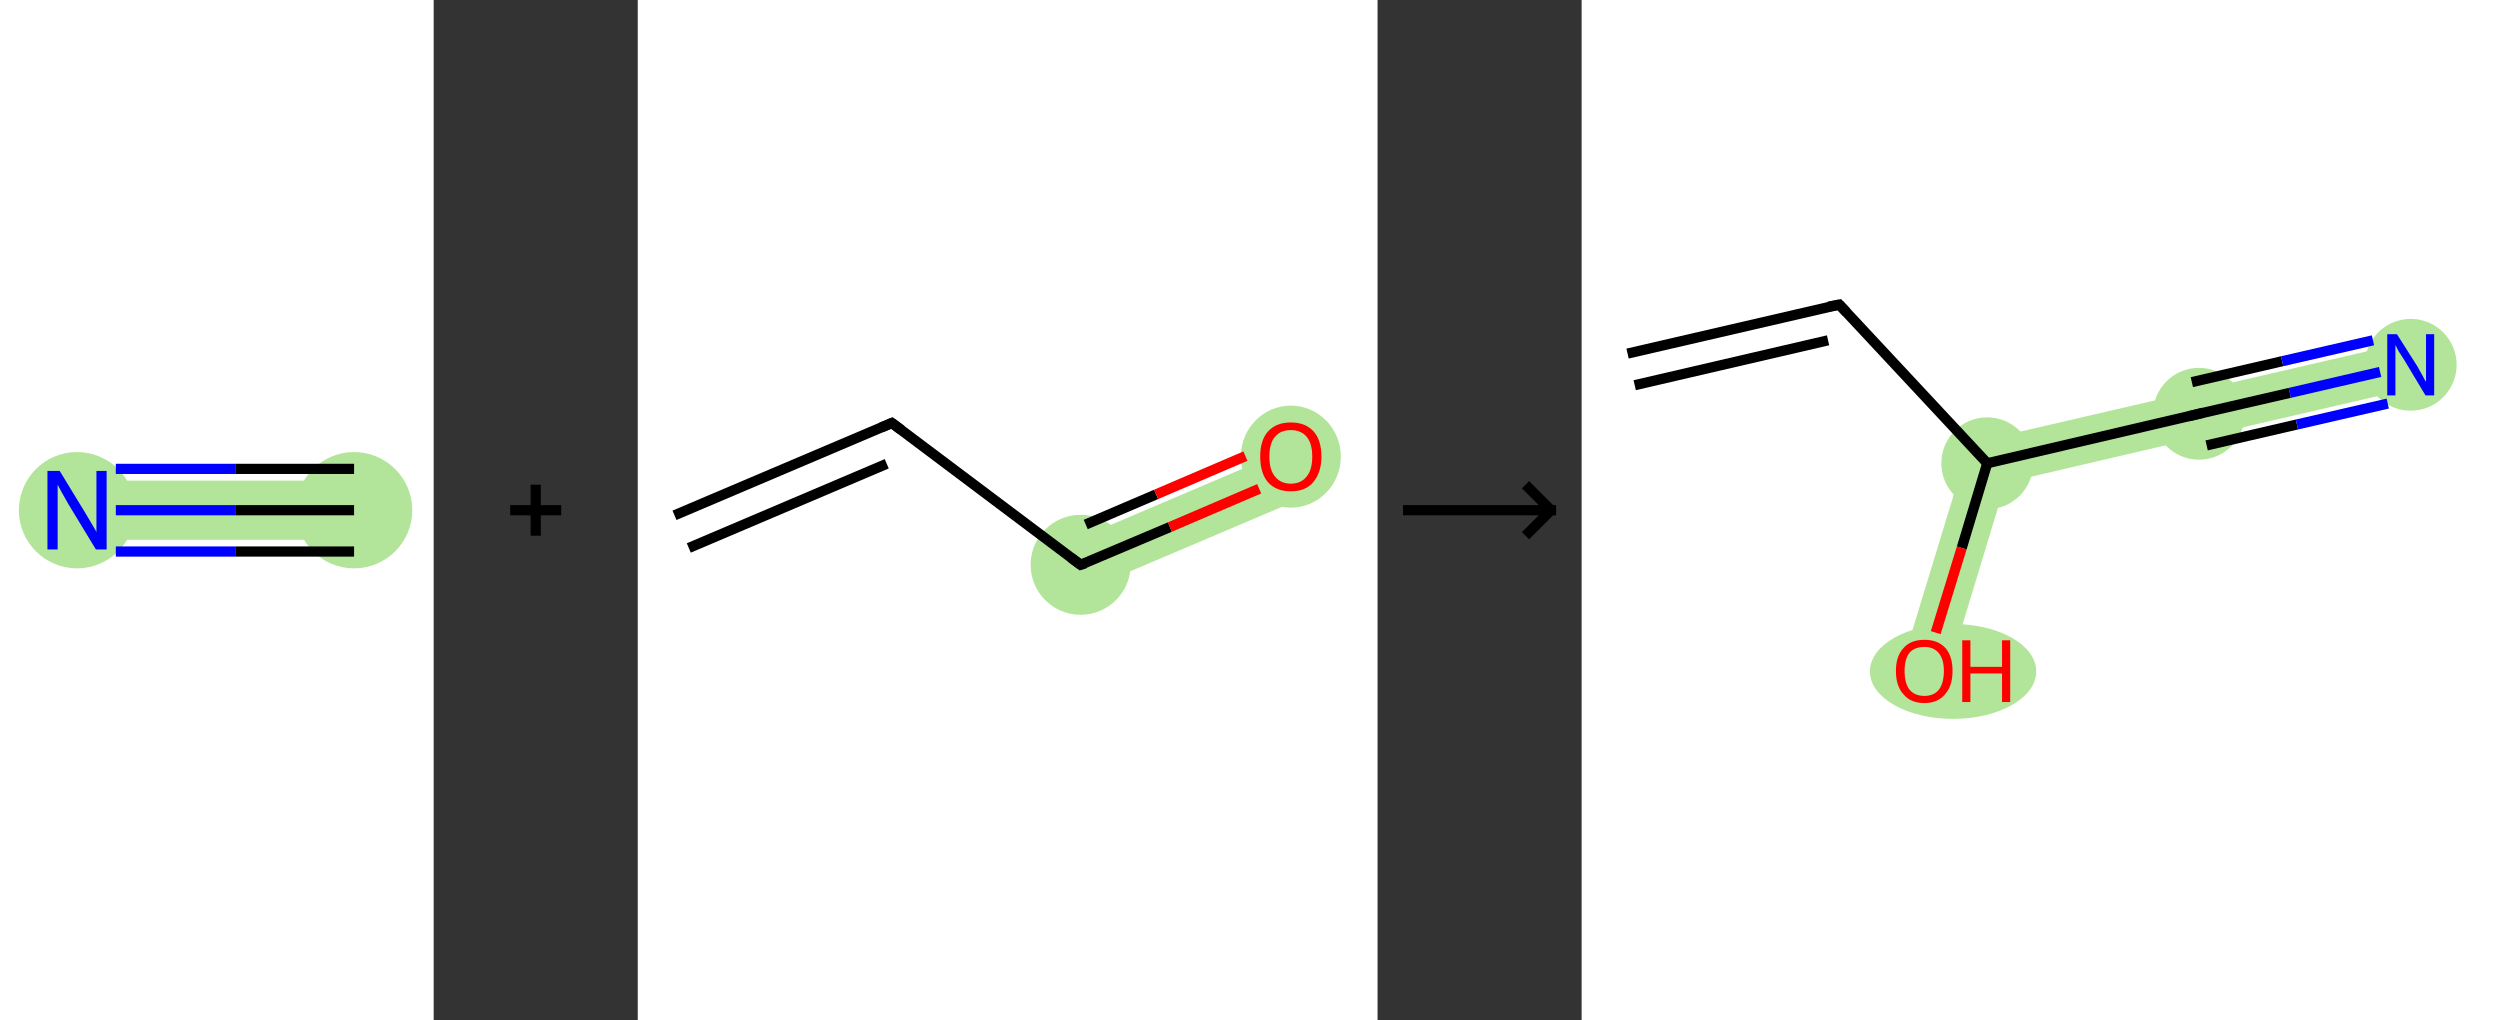 <?xml version='1.0' encoding='ASCII' standalone='yes'?>
<svg xmlns="http://www.w3.org/2000/svg" xmlns:xlink="http://www.w3.org/1999/xlink" version="1.1" width="490.0px" viewBox="0 0 490.0 200.0" height="200.0px">
  <rect x="0" y="0" width="490.0" height="200.0" fill="#333333" stroke="none"/>
  <g>
    <g transform="translate(0, 0) scale(1 1) "><!-- END OF HEADER -->
<rect style="opacity:1.0;fill:#FFFFFF;stroke:none" width="85.0" height="200.0" x="0.0" y="0.0"> </rect>
<path class="bond-0 atom-0 atom-1" d="M 15.1,94.2 L 69.4,94.2 L 69.4,105.8 L 15.1,105.8 Z" style="fill:#B2E599;fill-rule:evenodd;fill-opacity:1;stroke:#B2E599;stroke-width:0.0px;stroke-linecap:butt;stroke-linejoin:miter;stroke-opacity:1;"/>
<ellipse cx="69.4" cy="100.0" rx="10.9" ry="10.9" class="atom-0" style="fill:#B2E599;fill-rule:evenodd;stroke:#B2E599;stroke-width:1.0px;stroke-linecap:butt;stroke-linejoin:miter;stroke-opacity:1"/>
<ellipse cx="15.1" cy="100.0" rx="10.9" ry="10.9" class="atom-1" style="fill:#B2E599;fill-rule:evenodd;stroke:#B2E599;stroke-width:1.0px;stroke-linecap:butt;stroke-linejoin:miter;stroke-opacity:1"/>
<path class="bond-0 atom-0 atom-1" d="M 69.4,100.0 L 46.1,100.0" style="fill:none;fill-rule:evenodd;stroke:#000000;stroke-width:2.0px;stroke-linecap:butt;stroke-linejoin:miter;stroke-opacity:1"/>
<path class="bond-0 atom-0 atom-1" d="M 46.1,100.0 L 22.7,100.0" style="fill:none;fill-rule:evenodd;stroke:#0000FF;stroke-width:2.0px;stroke-linecap:butt;stroke-linejoin:miter;stroke-opacity:1"/>
<path class="bond-0 atom-0 atom-1" d="M 69.4,108.1 L 46.1,108.1" style="fill:none;fill-rule:evenodd;stroke:#000000;stroke-width:2.0px;stroke-linecap:butt;stroke-linejoin:miter;stroke-opacity:1"/>
<path class="bond-0 atom-0 atom-1" d="M 46.1,108.1 L 22.7,108.1" style="fill:none;fill-rule:evenodd;stroke:#0000FF;stroke-width:2.0px;stroke-linecap:butt;stroke-linejoin:miter;stroke-opacity:1"/>
<path class="bond-0 atom-0 atom-1" d="M 69.4,91.9 L 46.1,91.9" style="fill:none;fill-rule:evenodd;stroke:#000000;stroke-width:2.0px;stroke-linecap:butt;stroke-linejoin:miter;stroke-opacity:1"/>
<path class="bond-0 atom-0 atom-1" d="M 46.1,91.9 L 22.7,91.9" style="fill:none;fill-rule:evenodd;stroke:#0000FF;stroke-width:2.0px;stroke-linecap:butt;stroke-linejoin:miter;stroke-opacity:1"/>
<path class="atom-1" d="M 11.7 92.3 L 16.7 100.5 Q 17.2 101.3, 18.0 102.7 Q 18.9 104.2, 18.9 104.3 L 18.9 92.3 L 20.9 92.3 L 20.9 107.7 L 18.8 107.7 L 13.4 98.8 Q 12.8 97.7, 12.1 96.5 Q 11.5 95.4, 11.3 95.0 L 11.3 107.7 L 9.3 107.7 L 9.3 92.3 L 11.7 92.3 " fill="#0000FF"/>
</g>
    <g transform="translate(85, 0) scale(1 1) "><line x1="15" y1="100" x2="25" y2="100" style="stroke:rgb(0,0,0);stroke-width:2"/>
  <line x1="20" y1="95" x2="20" y2="105" style="stroke:rgb(0,0,0);stroke-width:2"/>
</g>
    <g transform="translate(125.0, 0) scale(1 1) "><!-- END OF HEADER -->
<rect style="opacity:1.0;fill:#FFFFFF;stroke:none" width="145.0" height="200.0" x="0.0" y="0.0"> </rect>
<path class="bond-2 atom-2 atom-3" d="M 127.4,88.1 L 131.3,97.2 L 88.7,115.3 L 84.9,106.2 Z" style="fill:#B2E599;fill-rule:evenodd;fill-opacity:1;stroke:#B2E599;stroke-width:0.0px;stroke-linecap:butt;stroke-linejoin:miter;stroke-opacity:1;"/>
<ellipse cx="86.8" cy="110.7" rx="9.3" ry="9.3" class="atom-2" style="fill:#B2E599;fill-rule:evenodd;stroke:#B2E599;stroke-width:1.0px;stroke-linecap:butt;stroke-linejoin:miter;stroke-opacity:1"/>
<ellipse cx="128.0" cy="89.5" rx="9.3" ry="9.5" class="atom-3" style="fill:#B2E599;fill-rule:evenodd;stroke:#B2E599;stroke-width:1.0px;stroke-linecap:butt;stroke-linejoin:miter;stroke-opacity:1"/>
<path class="bond-0 atom-0 atom-1" d="M 7.2,101.0 L 49.8,82.9" style="fill:none;fill-rule:evenodd;stroke:#000000;stroke-width:2.0px;stroke-linecap:butt;stroke-linejoin:miter;stroke-opacity:1"/>
<path class="bond-0 atom-0 atom-1" d="M 10.0,107.4 L 48.8,90.9" style="fill:none;fill-rule:evenodd;stroke:#000000;stroke-width:2.0px;stroke-linecap:butt;stroke-linejoin:miter;stroke-opacity:1"/>
<path class="bond-1 atom-1 atom-2" d="M 49.8,82.9 L 86.8,110.7" style="fill:none;fill-rule:evenodd;stroke:#000000;stroke-width:2.0px;stroke-linecap:butt;stroke-linejoin:miter;stroke-opacity:1"/>
<path class="bond-2 atom-2 atom-3" d="M 86.8,110.7 L 104.3,103.3" style="fill:none;fill-rule:evenodd;stroke:#000000;stroke-width:2.0px;stroke-linecap:butt;stroke-linejoin:miter;stroke-opacity:1"/>
<path class="bond-2 atom-2 atom-3" d="M 104.3,103.3 L 121.8,95.8" style="fill:none;fill-rule:evenodd;stroke:#FF0000;stroke-width:2.0px;stroke-linecap:butt;stroke-linejoin:miter;stroke-opacity:1"/>
<path class="bond-2 atom-2 atom-3" d="M 87.8,102.8 L 101.6,96.9" style="fill:none;fill-rule:evenodd;stroke:#000000;stroke-width:2.0px;stroke-linecap:butt;stroke-linejoin:miter;stroke-opacity:1"/>
<path class="bond-2 atom-2 atom-3" d="M 101.6,96.9 L 119.1,89.4" style="fill:none;fill-rule:evenodd;stroke:#FF0000;stroke-width:2.0px;stroke-linecap:butt;stroke-linejoin:miter;stroke-opacity:1"/>
<path d="M 47.7,83.8 L 49.8,82.9 L 51.7,84.3" style="fill:none;stroke:#000000;stroke-width:2.0px;stroke-linecap:butt;stroke-linejoin:miter;stroke-opacity:1;"/>
<path d="M 84.9,109.3 L 86.8,110.7 L 87.7,110.4" style="fill:none;stroke:#000000;stroke-width:2.0px;stroke-linecap:butt;stroke-linejoin:miter;stroke-opacity:1;"/>
<path class="atom-3" d="M 122.0 89.5 Q 122.0 86.3, 123.5 84.6 Q 125.1 82.8, 128.0 82.8 Q 130.9 82.8, 132.5 84.6 Q 134.0 86.3, 134.0 89.5 Q 134.0 92.6, 132.4 94.5 Q 130.9 96.3, 128.0 96.3 Q 125.1 96.3, 123.5 94.5 Q 122.0 92.7, 122.0 89.5 M 128.0 94.8 Q 130.0 94.8, 131.1 93.4 Q 132.2 92.1, 132.2 89.5 Q 132.2 86.9, 131.1 85.6 Q 130.0 84.3, 128.0 84.3 Q 126.0 84.3, 124.9 85.6 Q 123.8 86.9, 123.8 89.5 Q 123.8 92.1, 124.9 93.4 Q 126.0 94.8, 128.0 94.8 " fill="#FF0000"/>
</g>
    <g transform="translate(270.0, 0) scale(1 1) "><line x1="5" y1="100" x2="35" y2="100" style="stroke:rgb(0,0,0);stroke-width:2"/>
  <line x1="34" y1="100" x2="29" y2="95" style="stroke:rgb(0,0,0);stroke-width:2"/>
  <line x1="34" y1="100" x2="29" y2="105" style="stroke:rgb(0,0,0);stroke-width:2"/>
</g>
    <g transform="translate(310.0, 0) scale(1 1) "><!-- END OF HEADER -->
<rect style="opacity:1.0;fill:#FFFFFF;stroke:none" width="180.0" height="200.0" x="0.0" y="0.0"> </rect>
<path class="bond-2 atom-2 atom-3" d="M 76.0,86.9 L 83.1,94.6 L 71.5,132.8 L 62.8,130.2 Z" style="fill:#B2E599;fill-rule:evenodd;fill-opacity:1;stroke:#B2E599;stroke-width:0.0px;stroke-linecap:butt;stroke-linejoin:miter;stroke-opacity:1;"/>
<path class="bond-3 atom-2 atom-4" d="M 119.6,76.8 L 122.5,85.4 L 83.1,94.6 L 76.0,86.9 Z" style="fill:#B2E599;fill-rule:evenodd;fill-opacity:1;stroke:#B2E599;stroke-width:0.0px;stroke-linecap:butt;stroke-linejoin:miter;stroke-opacity:1;"/>
<path class="bond-4 atom-4 atom-5" d="M 161.5,67.1 L 163.5,75.9 L 122.5,85.4 L 119.6,76.8 Z" style="fill:#B2E599;fill-rule:evenodd;fill-opacity:1;stroke:#B2E599;stroke-width:0.0px;stroke-linecap:butt;stroke-linejoin:miter;stroke-opacity:1;"/>
<ellipse cx="79.5" cy="90.8" rx="8.5" ry="8.5" class="atom-2" style="fill:#B2E599;fill-rule:evenodd;stroke:#B2E599;stroke-width:1.0px;stroke-linecap:butt;stroke-linejoin:miter;stroke-opacity:1"/>
<ellipse cx="72.8" cy="131.6" rx="15.8" ry="8.8" class="atom-3" style="fill:#B2E599;fill-rule:evenodd;stroke:#B2E599;stroke-width:1.0px;stroke-linecap:butt;stroke-linejoin:miter;stroke-opacity:1"/>
<ellipse cx="121.0" cy="81.1" rx="8.5" ry="8.5" class="atom-4" style="fill:#B2E599;fill-rule:evenodd;stroke:#B2E599;stroke-width:1.0px;stroke-linecap:butt;stroke-linejoin:miter;stroke-opacity:1"/>
<ellipse cx="162.5" cy="71.5" rx="8.5" ry="8.5" class="atom-5" style="fill:#B2E599;fill-rule:evenodd;stroke:#B2E599;stroke-width:1.0px;stroke-linecap:butt;stroke-linejoin:miter;stroke-opacity:1"/>
<path class="bond-0 atom-0 atom-1" d="M 9.0,69.3 L 50.5,59.7" style="fill:none;fill-rule:evenodd;stroke:#000000;stroke-width:2.0px;stroke-linecap:butt;stroke-linejoin:miter;stroke-opacity:1"/>
<path class="bond-0 atom-0 atom-1" d="M 10.4,75.5 L 48.3,66.7" style="fill:none;fill-rule:evenodd;stroke:#000000;stroke-width:2.0px;stroke-linecap:butt;stroke-linejoin:miter;stroke-opacity:1"/>
<path class="bond-1 atom-1 atom-2" d="M 50.5,59.7 L 79.5,90.8" style="fill:none;fill-rule:evenodd;stroke:#000000;stroke-width:2.0px;stroke-linecap:butt;stroke-linejoin:miter;stroke-opacity:1"/>
<path class="bond-2 atom-2 atom-3" d="M 79.5,90.8 L 74.5,107.4" style="fill:none;fill-rule:evenodd;stroke:#000000;stroke-width:2.0px;stroke-linecap:butt;stroke-linejoin:miter;stroke-opacity:1"/>
<path class="bond-2 atom-2 atom-3" d="M 74.5,107.4 L 69.4,124.0" style="fill:none;fill-rule:evenodd;stroke:#FF0000;stroke-width:2.0px;stroke-linecap:butt;stroke-linejoin:miter;stroke-opacity:1"/>
<path class="bond-3 atom-2 atom-4" d="M 79.5,90.8 L 121.0,81.1" style="fill:none;fill-rule:evenodd;stroke:#000000;stroke-width:2.0px;stroke-linecap:butt;stroke-linejoin:miter;stroke-opacity:1"/>
<path class="bond-4 atom-4 atom-5" d="M 121.0,81.1 L 138.8,77.0" style="fill:none;fill-rule:evenodd;stroke:#000000;stroke-width:2.0px;stroke-linecap:butt;stroke-linejoin:miter;stroke-opacity:1"/>
<path class="bond-4 atom-4 atom-5" d="M 138.8,77.0 L 156.5,72.9" style="fill:none;fill-rule:evenodd;stroke:#0000FF;stroke-width:2.0px;stroke-linecap:butt;stroke-linejoin:miter;stroke-opacity:1"/>
<path class="bond-4 atom-4 atom-5" d="M 119.6,74.9 L 137.3,70.8" style="fill:none;fill-rule:evenodd;stroke:#000000;stroke-width:2.0px;stroke-linecap:butt;stroke-linejoin:miter;stroke-opacity:1"/>
<path class="bond-4 atom-4 atom-5" d="M 137.3,70.8 L 155.1,66.7" style="fill:none;fill-rule:evenodd;stroke:#0000FF;stroke-width:2.0px;stroke-linecap:butt;stroke-linejoin:miter;stroke-opacity:1"/>
<path class="bond-4 atom-4 atom-5" d="M 122.5,87.3 L 140.2,83.2" style="fill:none;fill-rule:evenodd;stroke:#000000;stroke-width:2.0px;stroke-linecap:butt;stroke-linejoin:miter;stroke-opacity:1"/>
<path class="bond-4 atom-4 atom-5" d="M 140.2,83.2 L 158.0,79.1" style="fill:none;fill-rule:evenodd;stroke:#0000FF;stroke-width:2.0px;stroke-linecap:butt;stroke-linejoin:miter;stroke-opacity:1"/>
<path d="M 48.4,60.1 L 50.5,59.7 L 51.9,61.2" style="fill:none;stroke:#000000;stroke-width:2.0px;stroke-linecap:butt;stroke-linejoin:miter;stroke-opacity:1;"/>
<path d="M 118.9,81.6 L 121.0,81.1 L 121.9,80.9" style="fill:none;stroke:#000000;stroke-width:2.0px;stroke-linecap:butt;stroke-linejoin:miter;stroke-opacity:1;"/>
<path class="atom-3" d="M 61.6 131.5 Q 61.6 128.6, 63.1 127.0 Q 64.5 125.4, 67.2 125.4 Q 69.8 125.4, 71.3 127.0 Q 72.7 128.6, 72.7 131.5 Q 72.7 134.5, 71.2 136.1 Q 69.8 137.8, 67.2 137.8 Q 64.5 137.8, 63.1 136.1 Q 61.6 134.5, 61.6 131.5 M 67.2 136.4 Q 69.0 136.4, 70.0 135.2 Q 71.0 133.9, 71.0 131.5 Q 71.0 129.2, 70.0 128.0 Q 69.0 126.8, 67.2 126.8 Q 65.3 126.8, 64.3 127.9 Q 63.3 129.1, 63.3 131.5 Q 63.3 134.0, 64.3 135.2 Q 65.3 136.4, 67.2 136.4 " fill="#FF0000"/>
<path class="atom-3" d="M 74.6 125.5 L 76.2 125.5 L 76.2 130.7 L 82.4 130.7 L 82.4 125.5 L 84.0 125.5 L 84.0 137.6 L 82.4 137.6 L 82.4 132.0 L 76.2 132.0 L 76.2 137.6 L 74.6 137.6 L 74.6 125.5 " fill="#FF0000"/>
<path class="atom-5" d="M 159.8 65.5 L 163.8 71.8 Q 164.2 72.5, 164.8 73.6 Q 165.4 74.8, 165.5 74.8 L 165.5 65.5 L 167.1 65.5 L 167.1 77.5 L 165.4 77.5 L 161.2 70.5 Q 160.7 69.7, 160.1 68.8 Q 159.6 67.8, 159.5 67.6 L 159.5 77.5 L 157.9 77.5 L 157.9 65.5 L 159.8 65.5 " fill="#0000FF"/>
</g>
  </g>
</svg>
